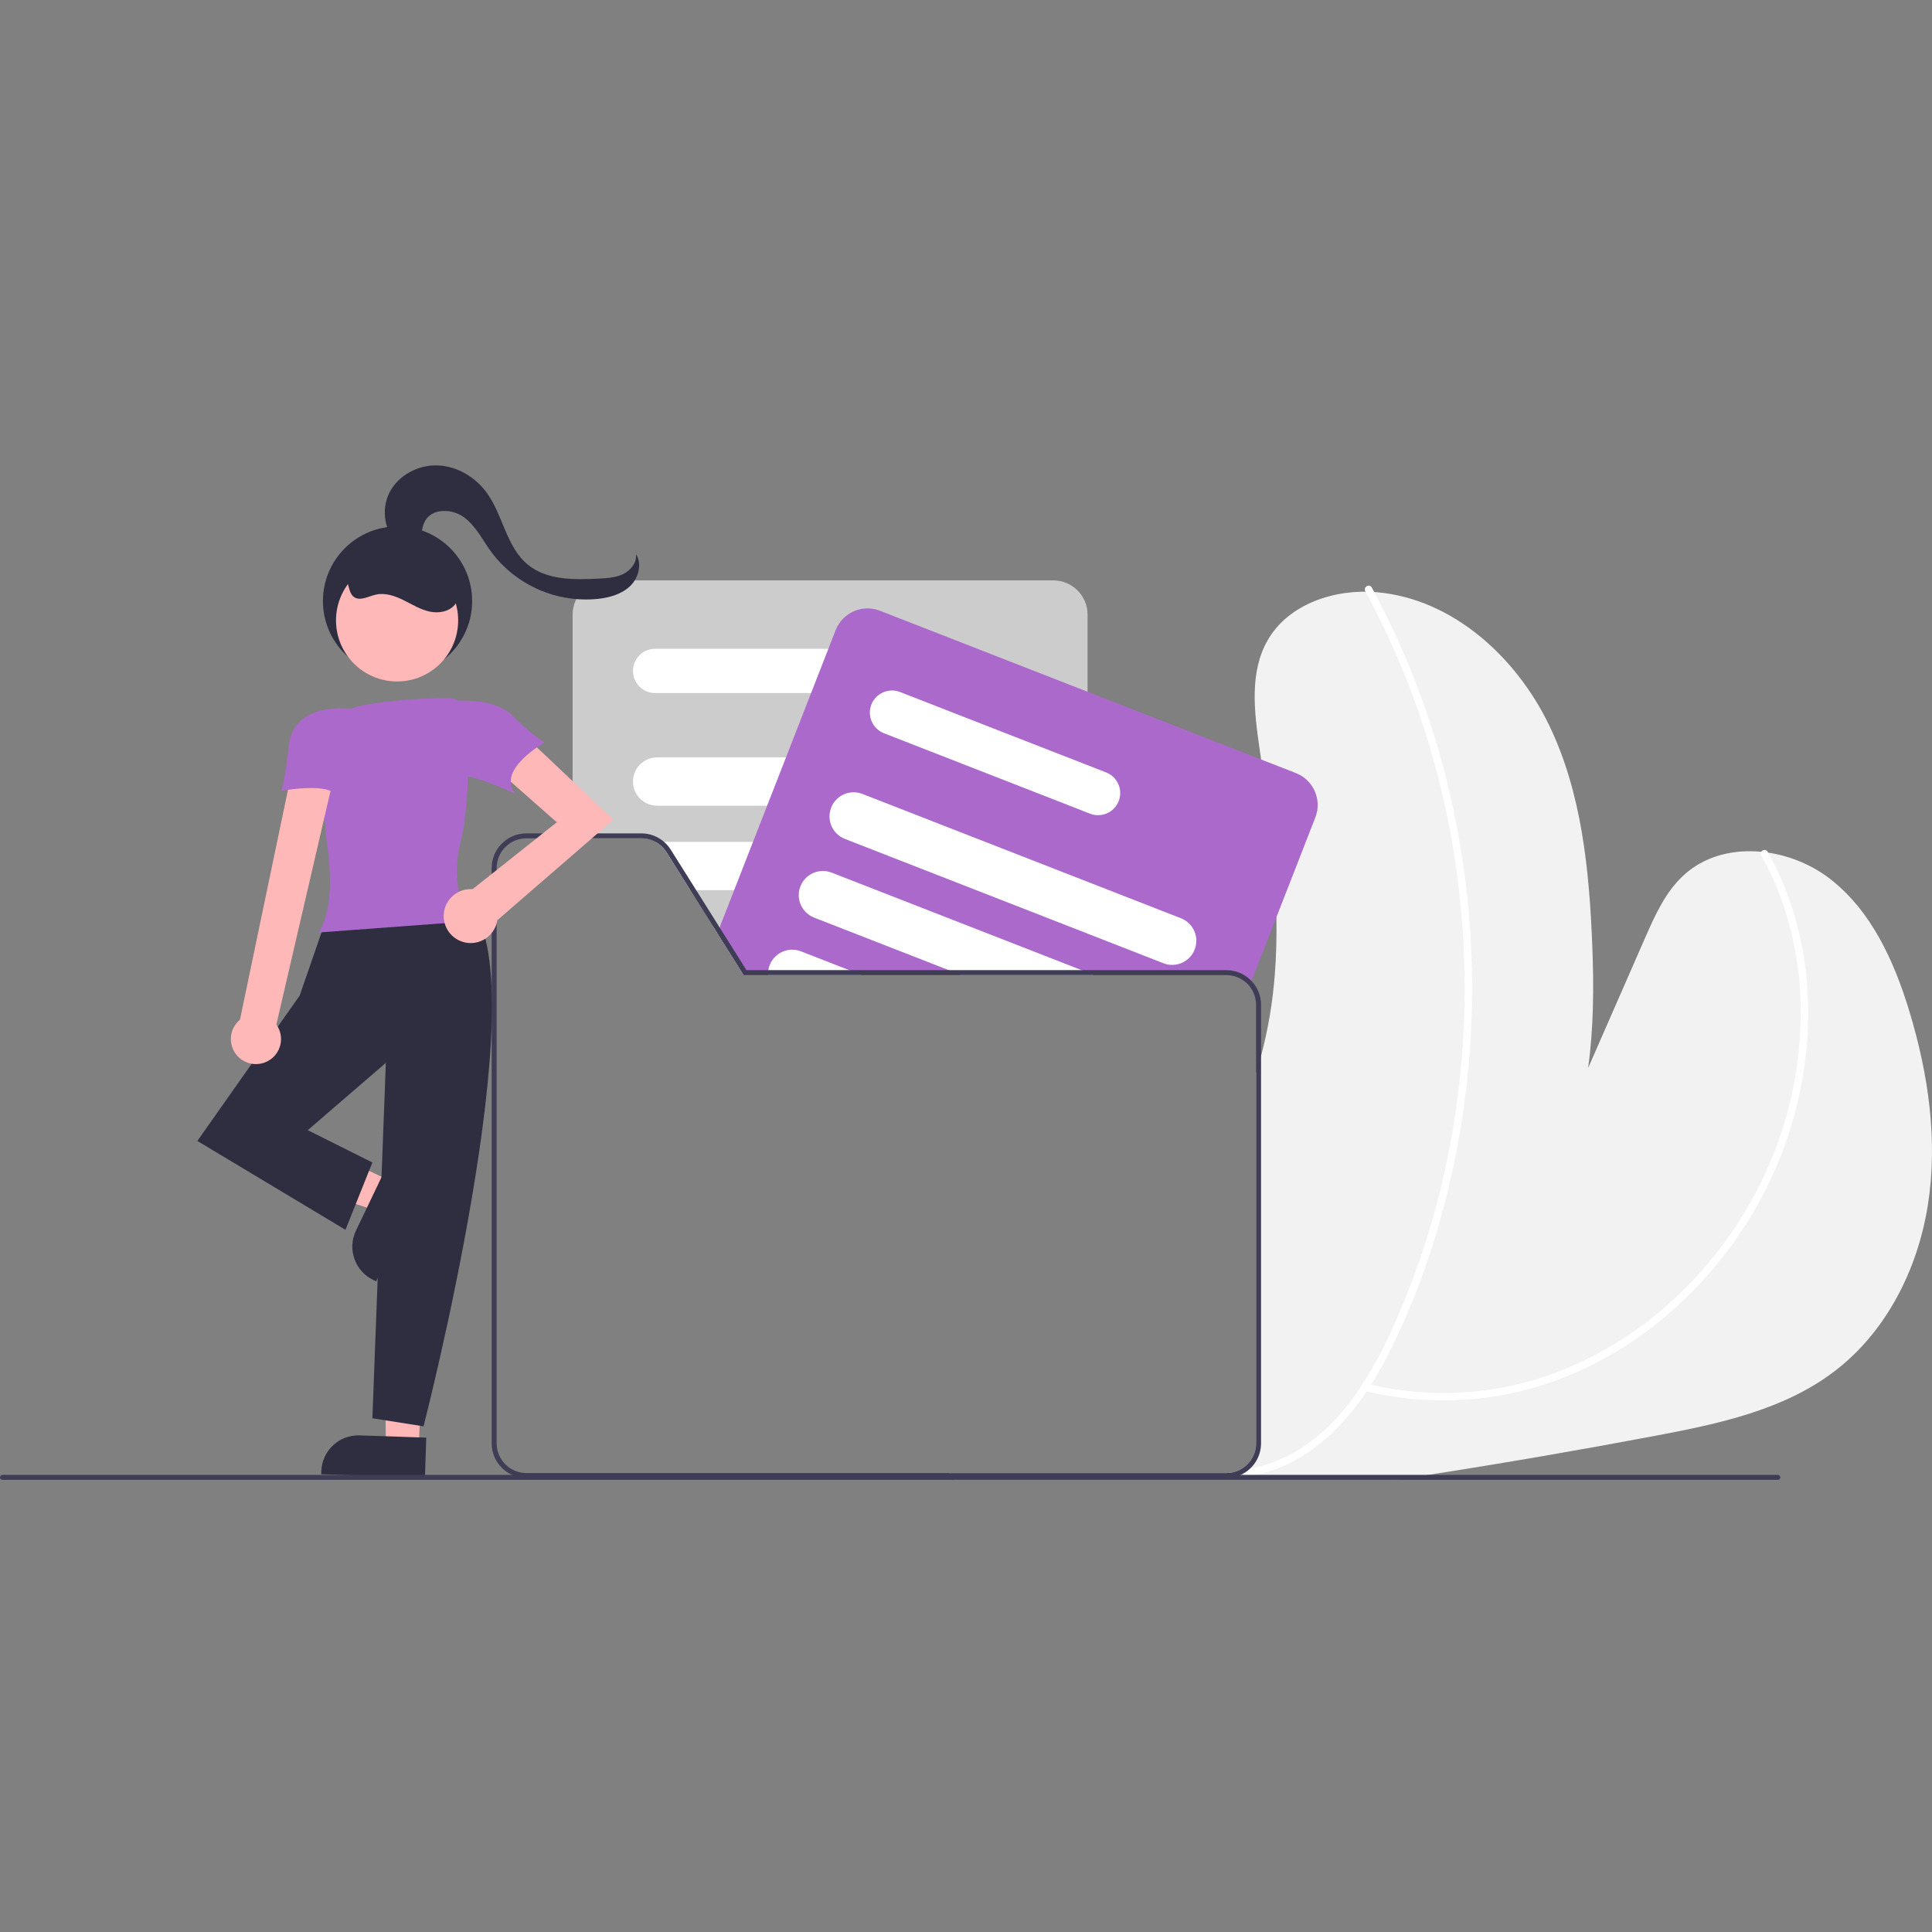 <?xml version="1.0" encoding="UTF-8"?>
<svg width="137px" height="137px" viewBox="0 0 137 137" version="1.1" xmlns="http://www.w3.org/2000/svg" xmlns:xlink="http://www.w3.org/1999/xlink">
    <rect x="0" y="0" width="137" height="137" fill="#808080" stroke="none"/>
    <title>guide_illustration_1</title>
    <g id="guide_illustration_1" stroke="none" stroke-width="1" fill="none" fill-rule="evenodd">
        <g id="undraw_buy_house_560d-(5)" transform="translate(-765, 87)"></g>
        <g id="undraw_my_files_swob" transform="translate(0, 33)" fill-rule="nonzero">
            <path d="M136.709,52.437 C135.992,56.998 133.768,61.426 130.099,64.228 C126.488,66.987 121.861,67.967 117.395,68.81 C112.039,69.822 106.667,70.747 101.281,71.585 C100.518,71.707 99.754,71.825 98.989,71.938 L67.618,71.938 C67.587,71.896 67.553,71.852 67.521,71.807 C67.47,71.733 67.419,71.659 67.37,71.585 C67.342,71.543 67.313,71.499 67.285,71.455 L86.962,71.455 C88.125,71.454 89.067,70.512 89.069,69.35 L89.069,43.085 C89.196,42.687 89.314,42.286 89.422,41.881 C89.924,39.992 90.25,38.062 90.397,36.113 C90.503,34.756 90.535,33.398 90.512,32.039 C90.446,28.302 89.958,24.566 89.427,20.857 C89.389,20.583 89.348,20.308 89.309,20.035 C88.935,17.457 88.595,14.652 89.895,12.393 C91.381,9.808 94.68,8.731 97.651,8.996 C102.995,9.473 107.496,13.566 109.836,18.395 C112.174,23.223 112.698,28.713 112.911,34.073 C113.024,36.916 113.012,39.885 112.615,42.736 C113.955,39.672 115.296,36.607 116.639,33.543 C117.355,31.908 118.107,30.221 119.433,29.025 C122.205,26.523 126.789,27.028 129.75,29.306 C132.708,31.586 134.331,35.188 135.41,38.762 C136.746,43.182 137.428,47.876 136.709,52.437 Z" id="Path" fill="#F2F2F2"></path>
            <path d="M124.887,27.662 C126.825,31.095 127.714,35.031 127.693,38.959 C127.663,42.853 126.801,46.696 125.166,50.231 C123.687,53.422 121.626,56.31 119.089,58.747 C116.585,61.178 113.614,63.076 110.355,64.326 C106.574,65.743 102.485,66.131 98.505,65.452 C97.952,65.357 97.403,65.241 96.858,65.106 C96.528,65.025 96.387,65.535 96.717,65.616 C100.859,66.643 105.203,66.518 109.279,65.255 C112.674,64.163 115.806,62.381 118.48,60.021 C121.186,57.654 123.425,54.8 125.079,51.608 C126.888,48.113 127.944,44.277 128.177,40.348 C128.408,36.361 127.74,32.303 126.016,28.686 C125.807,28.248 125.583,27.818 125.343,27.395 C125.267,27.274 125.109,27.236 124.986,27.308 C124.863,27.38 124.819,27.536 124.887,27.662 L124.887,27.662 Z" id="Path" fill="#FFFFFF"></path>
            <path d="M96.815,8.926 C98.964,12.887 100.639,17.088 101.804,21.441 C104.138,30.16 104.489,39.291 102.833,48.164 C102.006,52.597 100.657,56.917 98.815,61.033 C96.977,65.114 94.333,69.414 89.815,70.843 C89.305,71.004 88.782,71.121 88.253,71.192 C87.917,71.238 88.06,71.748 88.393,71.702 C93.067,71.061 96.314,67.179 98.35,63.221 C100.458,59.126 101.958,54.679 102.956,50.189 C104.934,41.231 104.862,31.942 102.748,23.015 C101.697,18.568 100.127,14.26 98.07,10.179 C97.812,9.668 97.546,9.161 97.272,8.659 C97.109,8.359 96.652,8.626 96.815,8.926 L96.815,8.926 Z" id="Path" fill="#FFFFFF"></path>
            <path d="M74.696,8.156 L43.029,8.156 C41.691,8.158 40.606,9.242 40.605,10.581 L40.605,26.448 L45.478,26.448 C46.203,26.446 46.877,26.818 47.261,27.433 L48.95,30.122 L50.565,32.691 L50.868,33.174 L52.716,36.113 L52.737,36.147 L77.12,36.147 L77.12,10.581 C77.119,9.242 76.034,8.158 74.696,8.156 L74.696,8.156 Z" id="Path" fill="#CCCCCC"></path>
            <path d="M62.144,13.007 L46.453,13.007 C45.587,13.007 44.885,13.709 44.885,14.575 C44.885,15.441 45.587,16.144 46.453,16.144 L62.144,16.144 C63.01,16.144 63.712,15.441 63.712,14.575 C63.712,13.709 63.01,13.007 62.144,13.007 Z" id="Path" fill="#FFFFFF"></path>
            <path d="M70.845,20.708 L46.596,20.708 C45.65,20.708 44.884,21.475 44.884,22.42 C44.884,23.366 45.65,24.133 46.596,24.133 L70.845,24.133 C71.791,24.133 72.557,23.366 72.557,22.42 C72.557,21.475 71.791,20.708 70.845,20.708 L70.845,20.708 Z" id="Path" fill="#FFFFFF"></path>
            <path d="M72.393,27.685 C72.112,27.084 71.509,26.7 70.845,26.7 L46.596,26.7 C46.559,26.7 46.524,26.702 46.487,26.703 C46.803,26.876 47.069,27.128 47.261,27.433 L48.95,30.122 L70.845,30.122 C71.43,30.122 71.975,29.823 72.289,29.329 C72.603,28.835 72.642,28.215 72.393,27.685 Z" id="Path" fill="#FFFFFF"></path>
            <path d="M72.54,34.172 C72.424,33.324 71.701,32.692 70.845,32.691 L50.565,32.691 L50.868,33.174 L52.716,36.113 L70.845,36.113 C71.201,36.114 71.549,36.002 71.838,35.794 C72.288,35.473 72.555,34.954 72.555,34.401 C72.555,34.325 72.55,34.248 72.54,34.172 L72.54,34.172 Z" id="Path" fill="#FFFFFF"></path>
            <path d="M91.896,21.821 L89.427,20.857 L77.12,16.054 L62.396,10.307 C61.148,9.823 59.744,10.44 59.256,11.686 L58.741,13.007 L57.515,16.144 L55.735,20.708 L54.398,24.133 L53.396,26.7 L52.06,30.122 L51.057,32.691 L51.029,32.765 L50.868,33.174 L52.716,36.113 L52.737,36.147 L86.962,36.147 C87.599,36.146 88.201,36.434 88.6,36.93 L88.745,36.563 L90.512,32.039 L93.273,24.963 C93.758,23.715 93.142,22.31 91.896,21.821 L91.896,21.821 Z" id="Path" fill="#AB6ACB"></path>
            <path d="M78.439,21.775 L77.12,21.26 L63.822,16.071 C63.015,15.759 62.107,16.157 61.789,16.962 C61.476,17.769 61.875,18.678 62.681,18.995 L67.074,20.708 L72.506,22.828 L77.12,24.63 L77.298,24.699 C78.105,25.012 79.013,24.613 79.328,23.806 C79.643,23 79.245,22.091 78.439,21.775 L78.439,21.775 Z" id="Path" fill="#FFFFFF"></path>
            <path d="M83.743,32.115 L77.12,29.53 L72.393,27.685 L69.868,26.7 L63.292,24.133 L61.155,23.299 C60.328,22.976 59.392,23.338 58.998,24.133 C58.977,24.177 58.956,24.222 58.938,24.27 C58.773,24.693 58.783,25.164 58.965,25.579 C59.147,25.995 59.487,26.321 59.91,26.486 L60.456,26.7 L69.223,30.122 L77.12,33.204 L82.498,35.304 C82.696,35.381 82.906,35.421 83.119,35.42 C83.942,35.422 84.65,34.836 84.803,34.027 C84.956,33.217 84.51,32.414 83.743,32.115 L83.743,32.115 Z" id="Path" fill="#FFFFFF"></path>
            <path d="M77.12,35.96 L76.695,35.794 L72.54,34.172 L68.743,32.691 L62.16,30.122 L58.975,28.879 C58.405,28.656 57.76,28.754 57.282,29.137 C56.804,29.519 56.567,30.128 56.66,30.733 C56.753,31.338 57.162,31.847 57.732,32.069 L59.326,32.691 L67.278,35.794 L68.096,36.113 L68.181,36.147 L77.598,36.147 L77.12,35.96 Z" id="Path" fill="#FFFFFF"></path>
            <path d="M61.035,36.113 L60.217,35.794 L56.798,34.46 C56.314,34.27 55.77,34.311 55.32,34.571 C54.87,34.83 54.562,35.281 54.484,35.794 C54.467,35.9 54.461,36.007 54.465,36.113 C54.465,36.125 54.465,36.136 54.467,36.147 L61.121,36.147 L61.035,36.113 Z" id="Path" fill="#FFFFFF"></path>
            <path d="M68.096,36.113 L67.278,35.794 L54.484,35.794 C54.467,35.9 54.461,36.007 54.465,36.113 L52.716,36.113 L52.737,36.147 L68.181,36.147 L68.096,36.113 Z M68.096,36.113 L52.716,36.113 L52.737,36.147 L68.181,36.147 L68.096,36.113 Z M68.096,36.113 L52.716,36.113 L52.737,36.147 L68.181,36.147 L68.096,36.113 Z M68.181,36.147 L68.096,36.113 L52.716,36.113 L52.737,36.147 L68.181,36.147 Z M37.323,71.455 C36.161,71.453 35.22,70.512 35.218,69.35 L35.218,28.555 C35.219,27.392 36.161,26.45 37.323,26.448 L40.605,26.448 L40.605,26.095 L37.323,26.095 C35.966,26.098 34.867,27.198 34.865,28.555 L34.865,69.35 C34.867,70.313 35.429,71.186 36.306,71.585 L67.37,71.585 C67.342,71.543 67.313,71.499 67.285,71.455 L37.323,71.455 Z M88.745,36.563 C88.282,36.072 87.637,35.794 86.962,35.794 L52.933,35.794 L51.029,32.765 L50.983,32.691 L49.368,30.122 L47.559,27.245 C47.108,26.53 46.323,26.096 45.478,26.095 L37.323,26.095 C35.966,26.098 34.867,27.198 34.865,28.555 L34.865,69.35 C34.867,70.313 35.43,71.186 36.306,71.585 C36.625,71.732 36.972,71.808 37.323,71.807 L86.962,71.807 C87.314,71.808 87.662,71.732 87.982,71.585 C88.858,71.186 89.421,70.313 89.422,69.35 L89.422,38.254 C89.422,37.624 89.18,37.018 88.745,36.563 L88.745,36.563 Z M89.069,69.35 C89.067,70.512 88.125,71.454 86.962,71.455 L37.323,71.455 C36.161,71.453 35.22,70.512 35.218,69.35 L35.218,28.555 C35.219,27.392 36.161,26.45 37.323,26.448 L45.478,26.448 C46.203,26.446 46.877,26.818 47.261,27.433 L48.95,30.122 L50.565,32.691 L50.868,33.174 L52.716,36.113 L52.737,36.147 L86.962,36.147 C88.126,36.148 89.068,37.091 89.069,38.254 L89.069,69.35 Z M68.096,36.113 L52.716,36.113 L52.737,36.147 L68.181,36.147 L68.096,36.113 Z M68.096,36.113 L52.716,36.113 L52.737,36.147 L68.181,36.147 L68.096,36.113 Z M68.096,36.113 L52.716,36.113 L52.737,36.147 L68.181,36.147 L68.096,36.113 Z M68.096,36.113 L67.278,35.794 L52.933,35.794 L51.029,32.765 L50.868,33.174 L52.716,36.113 L52.737,36.147 L68.181,36.147 L68.096,36.113 Z" id="Shape" fill="#3F3D56"></path>
            <polygon id="Path" fill="#FFB8B8" points="27.669 50.739 26.659 52.851 18.034 49.96 19.525 46.844"></polygon>
            <path d="M25.924,52.509 L30.656,52.509 L30.656,55.351 L23.299,55.351 L23.299,55.133 C23.299,53.684 24.475,52.509 25.924,52.509 Z" id="Path" fill="#2F2E41" transform="translate(26.977, 53.93) rotate(-64.438) translate(-26.977, -53.93) "></path>
            <polygon id="Path" fill="#FFB8B8" points="29.703 69.596 27.363 69.517 27.265 60.411 30.007 60.573"></polygon>
            <path d="M25.449,68.819 L30.181,68.819 L30.181,71.662 L22.824,71.662 L22.824,71.444 C22.824,69.995 24,68.819 25.449,68.819 Z" id="Path" fill="#2F2E41" transform="translate(26.502, 70.241) rotate(1.933) translate(-26.502, -70.241) "></path>
            <path d="M33.47,31.487 C33.47,31.487 26.31,29.673 23.065,32.346 L21.251,37.596 L13.996,47.906 L24.497,54.206 L26.406,49.433 L21.824,47.142 L27.36,42.369 L26.406,67.57 L30.033,68.143 C30.033,68.143 38.052,37.023 33.47,31.487 Z" id="Path" fill="#2F2E41"></path>
            <path d="M22.608,33.123 L22.695,32.967 C23.615,31.332 23.466,28.669 23.179,26.723 C22.939,25.093 22.946,22.221 22.994,20.098 C23.019,18.623 24.063,17.361 25.509,17.062 C27.687,16.609 30.361,16.513 31.761,16.496 L31.762,16.591 L31.761,16.496 C32.552,16.493 33.2,17.123 33.22,17.914 C33.262,20.2 33.249,24.368 32.682,26.604 C31.84,29.924 33.156,32.179 33.17,32.201 L33.249,32.334 L22.608,33.123 Z" id="Path" fill="#AB6ACB"></path>
            <path d="M18.925,42.277 C19.397,42.051 19.744,41.627 19.874,41.121 C20.004,40.614 19.902,40.076 19.597,39.651 L23.637,22.227 L20.583,22.227 L17.017,39.307 C16.322,39.88 16.165,40.882 16.652,41.64 C17.139,42.397 18.115,42.671 18.925,42.277 Z" id="Path" fill="#FFB8B8"></path>
            <path d="M43.493,25.126 L36.75,18.747 L34.928,21.299 L39.484,25.308 L33.509,30.053 C33.466,30.05 33.423,30.046 33.379,30.046 C32.355,30.045 31.511,30.851 31.465,31.874 C31.419,32.896 32.186,33.774 33.206,33.866 C34.226,33.957 35.137,33.229 35.273,32.214 L35.292,32.233 L43.493,25.126 Z" id="Path" fill="#FFB8B8"></path>
            <path d="M25.08,17.286 C25.08,17.286 20.869,16.595 20.487,19.841 C20.105,23.086 19.914,23.086 19.914,23.086 C19.914,23.086 22.969,22.514 23.733,23.277 C24.497,24.041 25.08,17.286 25.08,17.286 Z" id="Path" fill="#AB6ACB"></path>
            <path d="M31.37,16.786 C31.37,16.786 34.806,16.213 36.333,17.741 C37.861,19.268 38.624,19.65 38.624,19.65 C38.624,19.65 35.188,21.559 36.524,23.277 C36.524,23.277 32.897,21.559 32.324,22.132 C31.751,22.705 31.37,16.786 31.37,16.786 Z" id="Path" fill="#AB6ACB"></path>
            <path d="M28.355,5.702 C27.271,4.836 26.987,3.165 27.616,1.929 C28.244,0.692 29.666,-0.053 31.053,0.003 C32.439,0.059 33.745,0.854 34.548,1.986 C35.676,3.575 35.913,5.783 37.413,7.027 C38.768,8.151 40.708,8.119 42.466,8.029 C43.059,7.999 43.671,7.964 44.202,7.701 C44.734,7.438 45.168,6.882 45.1,6.293 C45.542,6.992 45.285,7.972 44.693,8.549 C44.1,9.126 43.257,9.368 42.435,9.464 C39.488,9.774 36.595,8.505 34.827,6.126 C34.215,5.282 33.743,4.299 32.904,3.682 C32.065,3.064 30.665,3.021 30.15,3.927 C29.895,4.375 29.92,4.937 29.686,5.396 C29.452,5.855 28.691,6.102 28.465,5.639" id="Path" fill="#2F2E41"></path>
            <circle id="Oval" fill="#2F2E41" cx="28.19" cy="9.619" r="5.29"></circle>
            <circle id="Oval" fill="#FFB8B8" cx="28.158" cy="10.992" r="4.331"></circle>
            <path d="M24.209,7.812 C24.798,7.94 24.605,8.928 25.07,9.311 C25.49,9.656 26.094,9.301 26.622,9.172 C27.288,9.01 27.986,9.248 28.602,9.551 C29.217,9.854 29.811,10.231 30.482,10.372 C31.153,10.513 31.949,10.354 32.326,9.78 C32.686,9.232 32.553,8.492 32.272,7.899 C31.558,6.397 30.051,5.43 28.387,5.407 C26.724,5.384 25.191,6.308 24.436,7.791" id="Path" fill="#2F2E41"></path>
            <path d="M126.245,71.762 C126.245,71.859 126.165,71.938 126.068,71.938 L0.176,71.938 C0.079,71.938 0,71.859 0,71.762 C0,71.664 0.079,71.585 0.176,71.585 L126.068,71.585 C126.165,71.586 126.245,71.664 126.245,71.762 Z" id="Path" fill="#3F3D56"></path>
        </g>
    </g>
</svg>